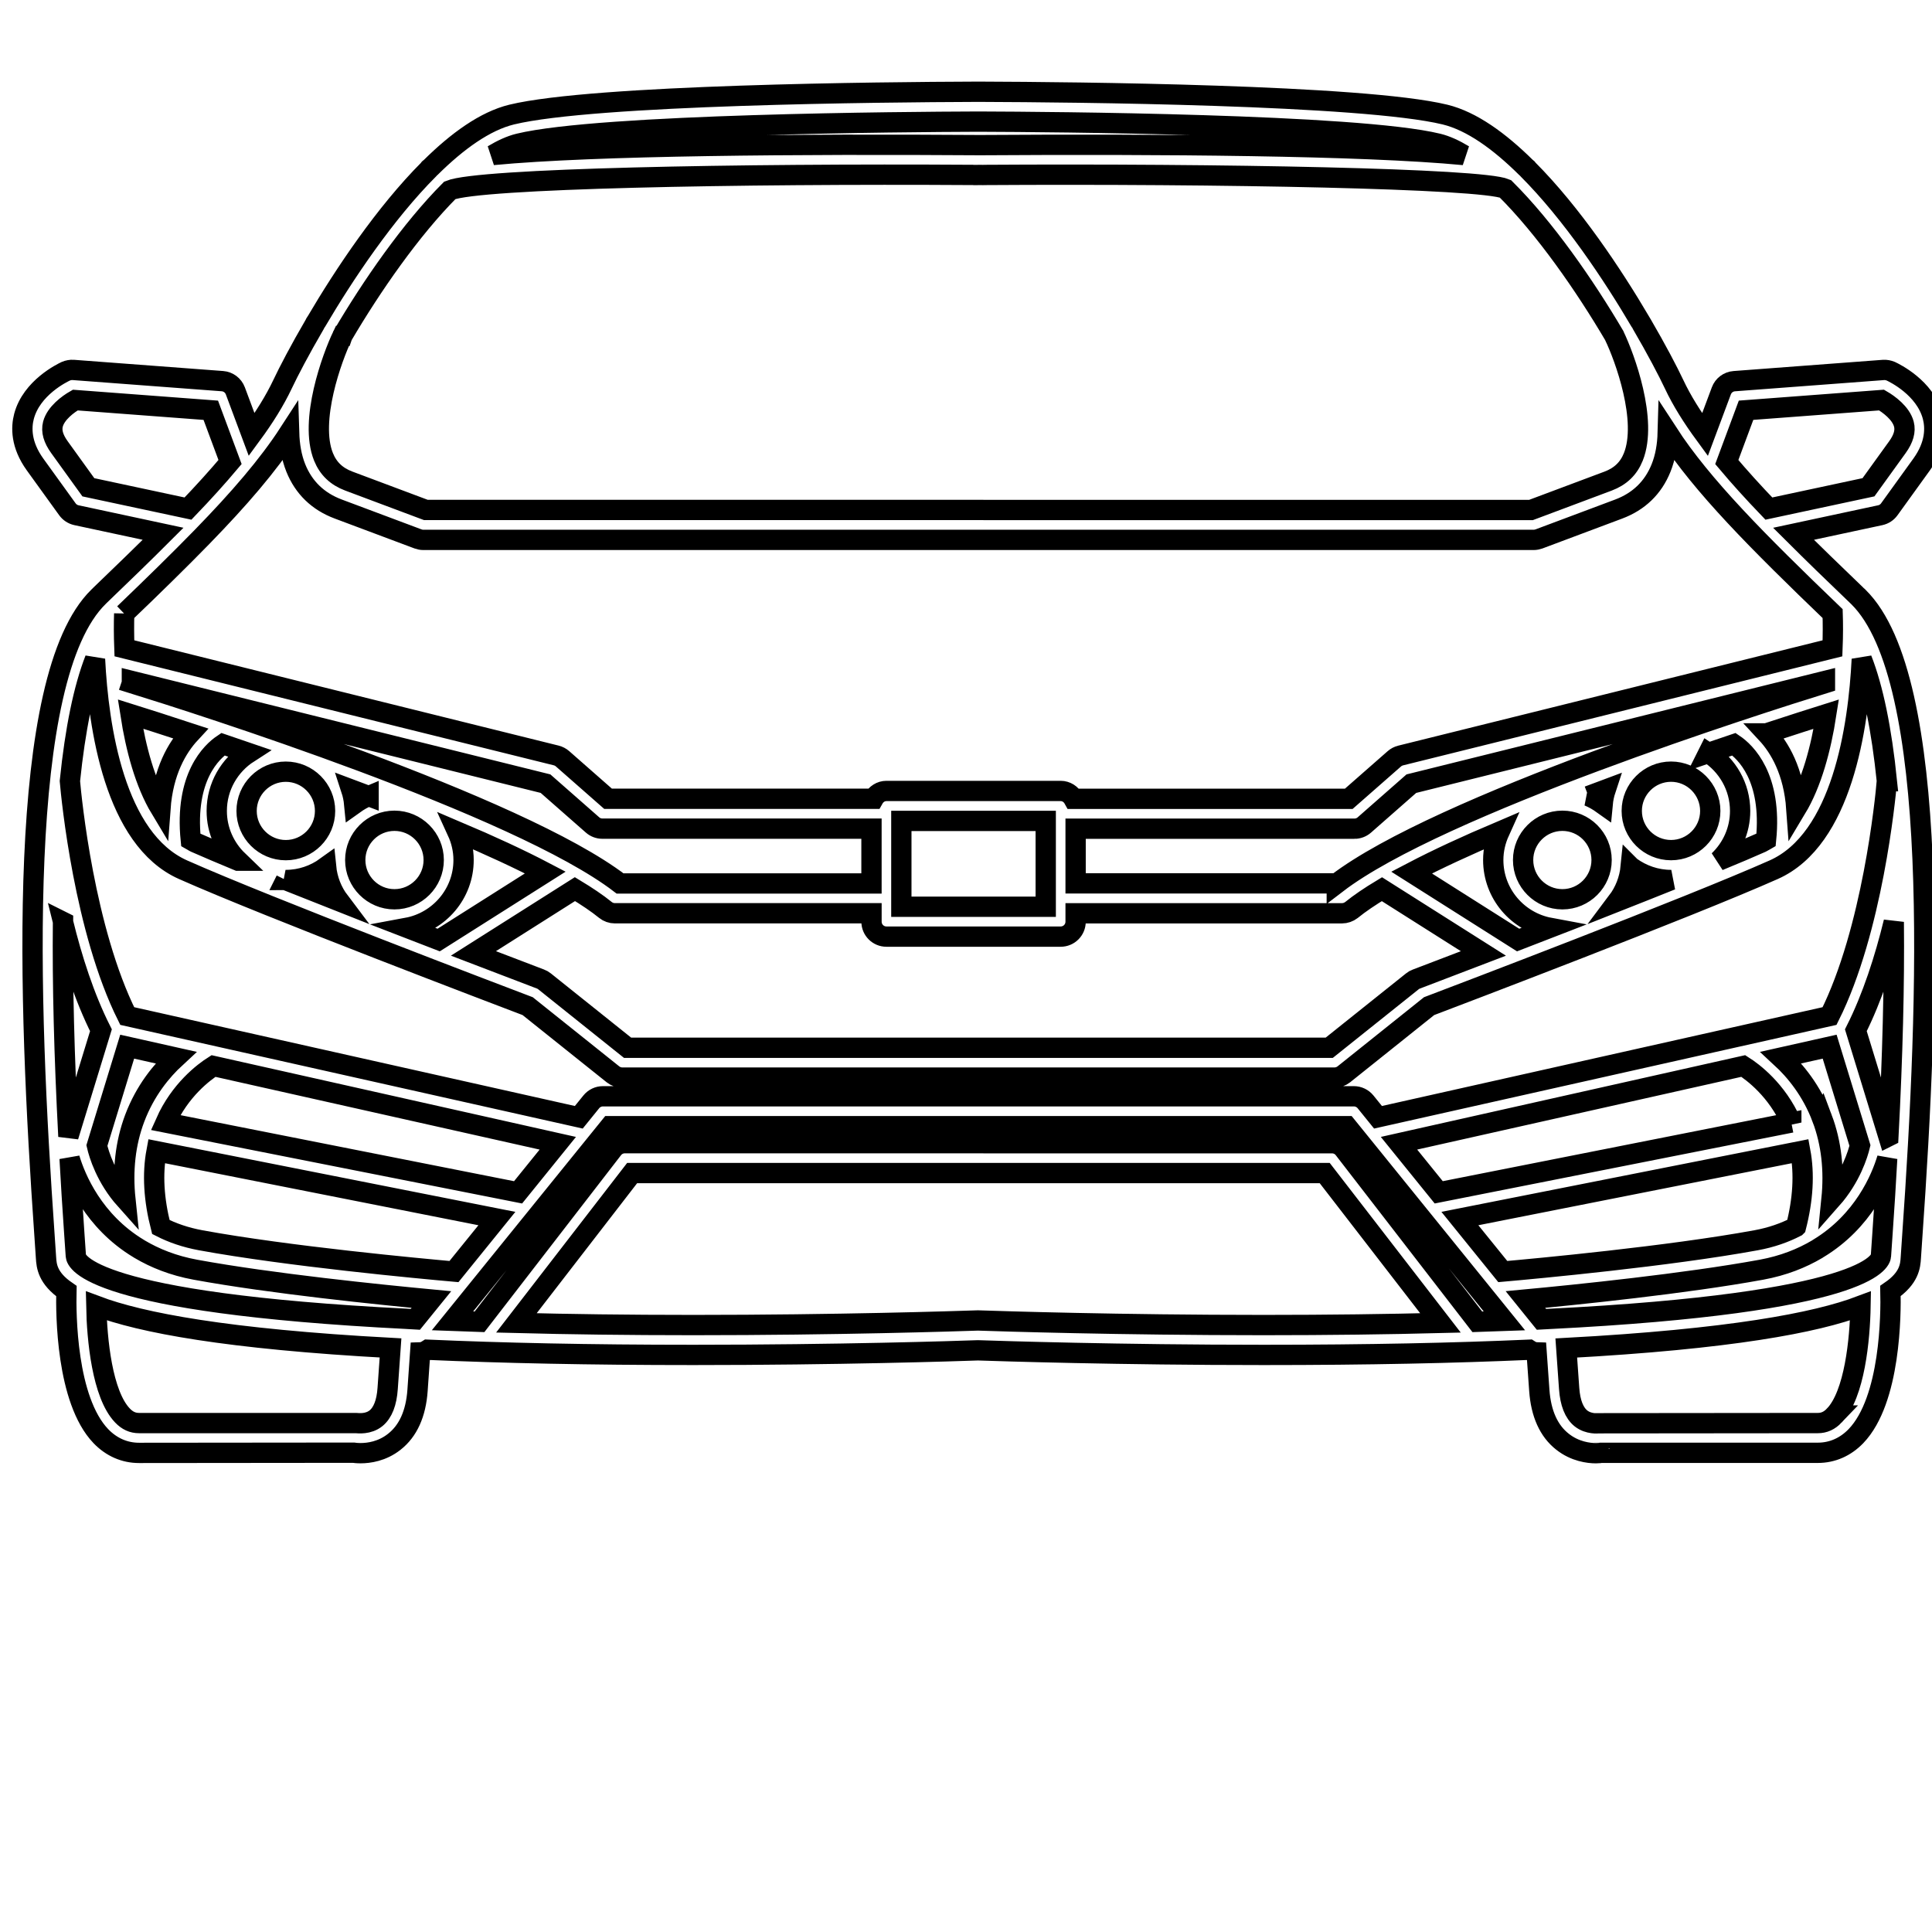 <?xml version="1.0" encoding="UTF-8" standalone="no"?>
<svg
   xmlns:dc="http://purl.org/dc/elements/1.1/"
   xmlns:cc="http://creativecommons.org/ns#"
   xmlns:rdf="http://www.w3.org/1999/02/22-rdf-syntax-ns#"
   xmlns:svg="http://www.w3.org/2000/svg"
   xmlns="http://www.w3.org/2000/svg"
   xmlns:sodipodi="http://sodipodi.sourceforge.net/DTD/sodipodi-0.dtd"
   xmlns:inkscape="http://www.inkscape.org/namespaces/inkscape"
   version="1.1"
   x="0px"
   y="0px"
   viewBox="0 0 377.953 377.953"
   enable-background="new 0 0 100 100"
   xml:space="preserve"
   id="svg30"
   sodipodi:docname="screengraphic.svg"
   width="100mm"
   height="100mm"
   inkscape:version="1.0.2 (e86c870879, 2021-01-15, custom)"><defs
     id="defs34" /><sodipodi:namedview
     pagecolor="#ffffff"
     bordercolor="#666666"
     borderopacity="1"
     objecttolerance="10"
     gridtolerance="10"
     guidetolerance="10"
     inkscape:pageopacity="0"
     inkscape:pageshadow="2"
     inkscape:window-width="1920"
     inkscape:window-height="986"
     id="namedview32"
     showgrid="false"
     inkscape:document-units="mm"
     units="mm"
     inkscape:zoom="1.1313709"
     inkscape:cx="80.140649"
     inkscape:cy="-42.572734"
     inkscape:window-x="-11"
     inkscape:window-y="-11"
     inkscape:window-maximized="1"
     inkscape:current-layer="svg30" /><path
     d="m 363.174,116.423 c -4.46,-4.281 -8.562,-8.261 -12.308,-11.998 l 16.966,-3.634 c 0.715,-0.155 1.342,-0.568 1.759,-1.148 l 6.323,-8.765 c 2.824,-3.908 2.736,-7.284 2.172,-9.424 -1.489,-5.616 -7.51,-8.511 -8.189,-8.829 -0.453,-0.191 -0.965,-0.286 -1.43,-0.254 l -29.202,2.196 c -1.14,0.087 -2.121,0.822 -2.522,1.898 l -3.201,8.566 c -2.474,-3.38 -4.535,-6.648 -6.053,-9.885 -1.172,-2.486 -3.388,-6.732 -6.327,-11.771 -0.032,-0.064 -0.075,-0.147 -0.083,-0.171 -0.028,-0.06 -0.079,-0.087 -0.107,-0.143 -5.5,-9.369 -13.487,-21.335 -22.093,-29.953 -0.048,-0.048 -0.056,-0.111 -0.099,-0.159 -0.056,-0.06 -0.155,-0.115 -0.238,-0.175 -5.215,-5.159 -10.64,-9.091 -15.862,-10.362 -16.092,-3.904 -73.206,-4.4 -90.335,-4.46 h -1.922 c -17.121,0.06 -74.227,0.556 -90.323,4.46 -5.219,1.271 -10.644,5.203 -15.85,10.354 -0.083,0.06 -0.183,0.115 -0.242,0.175 -0.048,0.048 -0.064,0.115 -0.103,0.167 -8.582,8.598 -16.557,20.521 -22.058,29.873 -0.044,0.079 -0.111,0.123 -0.155,0.207 -0.016,0.036 -0.068,0.143 -0.115,0.254 -2.923,5.004 -5.119,9.222 -6.287,11.696 -1.529,3.229 -3.574,6.505 -6.056,9.881 l -3.193,-8.559 c -0.405,-1.076 -1.386,-1.811 -2.522,-1.898 l -29.202,-2.196 c -0.457,-0.032 -0.985,0.064 -1.434,0.254 -0.679,0.318 -6.7,3.213 -8.185,8.829 -0.564,2.141 -0.651,5.516 2.168,9.424 l 6.327,8.765 c 0.421,0.58 1.048,0.993 1.755,1.148 l 16.962,3.634 c -3.741,3.745 -7.86,7.732 -12.335,12.03 -0.103,0.083 -0.191,0.183 -0.286,0.282 C 3.089,132.555 5.484,195.618 8.708,241.719 l 0.294,4.353 c 0.103,1.573 0.286,3.956 3.987,6.501 -0.103,4.388 -0.04,21.307 6.748,28.384 2.061,2.141 4.639,3.269 7.462,3.269 l 41.951,-0.04 c 0.147,0.024 0.655,0.095 1.406,0.095 1.573,0 4.198,-0.342 6.581,-2.232 2.697,-2.109 4.222,-5.5 4.543,-10.036 l 0.52,-7.447 c 0.536,-0.016 1.033,-0.226 1.485,-0.52 14.377,0.635 31.486,1.013 51.959,1.013 28.277,0 51.498,-0.747 55.668,-0.898 4.361,0.147 27.574,0.898 55.855,0.898 0.016,0 0.016,0 0.024,0 20.469,0 37.566,-0.377 51.939,-1.013 0.449,0.294 0.945,0.5 1.473,0.516 l 0.528,7.45 c 0.326,4.535 1.847,7.927 4.547,10.036 2.435,1.922 5.119,2.24 6.525,2.24 0.62,0 0.993,-0.064 0.985,-0.079 h 42.431 c 2.824,0 5.397,-1.128 7.462,-3.269 6.791,-7.069 6.851,-23.992 6.74,-28.384 3.709,-2.546 3.888,-4.917 3.987,-6.501 l 0.294,-4.353 c 3.229,-46.021 5.608,-108.937 -10.508,-124.879 -0.139,-0.143 -0.266,-0.278 -0.421,-0.401 z m -21.597,-36.168 26.51,-1.994 c 1.406,0.81 3.797,2.554 4.365,4.71 0.357,1.358 -0.064,2.832 -1.255,4.492 l -5.671,7.86 -19.488,4.17 c -3.062,-3.189 -5.786,-6.199 -8.229,-9.103 z M 101.49,28.094 c 15.866,-3.86 76.895,-4.257 88.949,-4.297 h 1.902 c 12.069,0.04 73.099,0.437 88.961,4.297 1.612,0.393 3.316,1.183 5.048,2.232 -19.897,-1.902 -59.802,-2.16 -94.644,-1.934 -35.001,-0.234 -75.267,0.02 -95.271,1.93 1.743,-1.044 3.439,-1.835 5.056,-2.228 z M 66.982,65.716 c 0.004,-0.012 0.004,-0.024 0.008,-0.036 5.731,-9.75 13.388,-20.791 21.013,-28.448 5.632,-2.327 56.299,-3.3 102.365,-3.01 0.028,0 0.052,0.016 0.079,0.016 0.008,0 0.016,0 0.02,0 0.413,-0.004 0.834,-0.004 1.247,-0.008 0.207,0 0.417,0 0.624,0.004 0.004,0 0.012,0 0.016,0 0.012,0 0.024,-0.008 0.04,-0.008 46.399,-0.294 97.384,0.687 102.094,2.705 7.721,7.665 15.509,18.868 21.323,28.745 0.008,0.02 0.008,0.04 0.016,0.06 2.002,4.158 6.553,16.529 3.693,23.65 -0.909,2.28 -2.53,3.828 -4.929,4.73 l -15.092,5.655 H 192.413 c -0.02,0 -0.04,-0.012 -0.06,-0.012 H 83.308 L 68.217,94.104 c -2.399,-0.902 -4.011,-2.45 -4.929,-4.722 -2.855,-7.105 1.696,-19.484 3.693,-23.666 z m -49.695,29.611 -5.667,-7.86 c -1.195,-1.66 -1.616,-3.133 -1.263,-4.492 0.572,-2.157 2.963,-3.908 4.369,-4.71 l 26.51,1.994 3.769,10.127 c -2.446,2.907 -5.171,5.921 -8.229,9.107 z m 7.01,24.714 c 5.687,-5.461 10.755,-10.417 15.282,-15.06 0.012,-0.012 0.024,-0.028 0.036,-0.04 7.153,-7.347 12.824,-13.908 16.946,-20.262 0.075,2.399 0.453,4.75 1.307,6.875 1.549,3.84 4.337,6.541 8.304,8.026 l 15.588,5.842 c 0.334,0.123 0.683,0.195 1.029,0.195 h 107.662 1.914 107.666 c 0.346,0 0.695,-0.071 1.025,-0.183 l 15.588,-5.842 c 3.964,-1.485 6.755,-4.186 8.3,-8.026 0.862,-2.133 1.243,-4.48 1.311,-6.887 6.74,10.377 17.578,21.251 32.26,35.362 0.064,1.902 0.071,4.198 -0.032,6.791 l -84.481,20.969 c -0.453,0.115 -0.878,0.334 -1.231,0.643 l -8.916,7.828 h -53.837 c -0.496,-0.902 -1.422,-1.537 -2.526,-1.537 h -34.087 c -1.092,0 -2.014,0.631 -2.514,1.525 h -51.943 l -8.908,-7.828 c -0.357,-0.31 -0.774,-0.528 -1.231,-0.643 l -84.477,-20.961 c -0.099,-2.597 -0.095,-4.885 -0.036,-6.787 z m 309.905,27.252 c 1.724,-0.592 3.392,-1.16 5.012,-1.704 2.2,1.485 7.514,6.438 6.275,18.706 -0.29,0.163 -0.564,0.373 -0.87,0.508 -2.28,1.017 -5.151,2.232 -8.384,3.562 2.566,-2.458 4.182,-5.898 4.182,-9.734 -0.008,-4.758 -2.49,-8.928 -6.215,-11.339 z M 46.58,168.378 c -3.237,-1.342 -6.108,-2.562 -8.392,-3.57 -0.306,-0.135 -0.576,-0.349 -0.866,-0.508 -1.239,-12.308 4.106,-17.248 6.291,-18.714 1.616,0.544 3.292,1.108 5.016,1.704 -3.733,2.399 -6.227,6.581 -6.227,11.35 -0.004,3.828 1.616,7.272 4.178,9.738 z M 31.382,158.183 c -2.991,-4.968 -4.813,-11.74 -5.858,-18.491 2.673,0.838 6.736,2.129 11.708,3.765 -2.597,2.804 -5.318,7.446 -5.85,14.726 z m 24.528,-7.22 c 4.238,0 7.681,3.443 7.681,7.677 0,4.238 -3.443,7.673 -7.681,7.673 -4.226,0 -7.669,-3.439 -7.669,-7.673 0,-4.234 3.443,-7.677 7.669,-7.677 z m 0,21.192 c 2.947,0 5.659,-0.969 7.879,-2.574 0.254,2.53 1.176,4.845 2.633,6.771 -3.602,-1.418 -7.168,-2.84 -10.564,-4.198 0.016,0 0.032,0 0.052,0 z M 25.798,133.647 v -0.429 l 80.919,20.084 9.202,8.082 c 0.532,0.469 1.219,0.723 1.926,0.723 h 52.642 v 10.719 h -49.191 c -19.984,-15.31 -82.976,-35.298 -95.498,-39.178 z m 46.307,22.077 c -1.005,0.413 -1.938,0.949 -2.812,1.573 -0.095,-0.989 -0.29,-1.934 -0.592,-2.855 1.136,0.425 2.268,0.854 3.404,1.283 z m 5.06,4.841 c 4.23,0 7.677,3.443 7.681,7.677 0,4.238 -3.447,7.681 -7.681,7.681 -4.234,0 -7.669,-3.447 -7.669,-7.681 0,-4.234 3.443,-7.677 7.669,-7.677 z m 13.523,7.677 c 0,-1.998 -0.461,-3.876 -1.243,-5.58 6.295,2.669 12.184,5.377 17.232,8.026 l -20.862,13.209 c -1.986,-0.763 -4.055,-1.573 -6.184,-2.395 6.279,-1.164 11.057,-6.656 11.057,-13.261 z m 21.787,5.695 c 2.311,1.398 4.349,2.76 5.969,4.079 0.52,0.417 1.172,0.643 1.839,0.643 h 50.207 v 1.644 c 0,1.62 1.307,2.923 2.915,2.923 h 34.091 c 1.62,0 2.923,-1.303 2.923,-2.923 v -1.64 h 52.11 c 0.667,0 1.311,-0.23 1.839,-0.631 1.624,-1.319 3.662,-2.693 5.973,-4.083 l 19.857,12.57 c -7.669,2.939 -12.963,4.944 -13.122,5.012 -0.282,0.099 -0.552,0.254 -0.786,0.449 l -16.255,12.991 h -67.678 -1.906 -67.682 l -16.247,-12.995 c -0.238,-0.195 -0.508,-0.349 -0.794,-0.453 -0.163,-0.064 -5.449,-2.069 -13.114,-5.008 z m 63.853,3.451 V 160.59 h 28.245 v 16.799 z m 99.815,-6.692 c 5.048,-2.645 10.922,-5.35 17.212,-8.018 -0.77,1.704 -1.235,3.57 -1.235,5.56 0,6.605 4.774,12.101 11.053,13.269 -2.121,0.822 -4.198,1.624 -6.184,2.391 z m 21.819,-2.454 c 0,-4.234 3.451,-7.677 7.685,-7.677 4.234,0 7.669,3.443 7.669,7.677 0,4.238 -3.443,7.681 -7.669,7.681 -4.242,-0.004 -7.685,-3.451 -7.685,-7.681 z m 12.768,-12.51 c 1.124,-0.429 2.252,-0.85 3.384,-1.271 -0.302,0.913 -0.496,1.863 -0.588,2.84 -0.874,-0.624 -1.795,-1.16 -2.796,-1.569 z m -49.218,17.081 h -51.093 v -10.699 h 54.544 v 0.004 c 0.707,0 1.398,-0.258 1.93,-0.723 l 9.206,-8.09 80.911,-20.092 v 0.433 c -12.522,3.876 -75.513,23.865 -95.498,39.167 z m 57.503,-3.241 c 2.232,1.604 4.941,2.581 7.887,2.581 0.016,0 0.032,-0.008 0.048,-0.008 -3.392,1.366 -6.958,2.776 -10.556,4.198 1.45,-1.926 2.371,-4.242 2.621,-6.771 z m 7.887,-3.265 c -4.242,0 -7.685,-3.439 -7.685,-7.673 0,-4.234 3.447,-7.677 7.685,-7.677 4.222,0 7.665,3.443 7.673,7.677 0,4.242 -3.447,7.673 -7.673,7.673 z m 18.678,-22.84 c 4.968,-1.632 9.027,-2.927 11.692,-3.765 -1.044,6.748 -2.867,13.515 -5.854,18.479 -0.524,-7.272 -3.237,-11.914 -5.838,-14.714 z M 12.323,180.34 c 1.763,7.216 4.174,14.746 7.423,21.204 l -6.366,20.767 c -0.826,-15.763 -1.18,-29.754 -1.056,-41.97 z m 20.056,39.258 c 2.824,-6.37 7.526,-9.877 9.385,-11.057 l 67.356,15.111 -7.768,9.603 z m 64.826,18.785 -8.396,10.37 c -6.521,-0.58 -32.459,-2.991 -49.532,-6.12 -3.022,-0.556 -5.6,-1.465 -7.812,-2.597 -1.374,-5.354 -1.68,-10.334 -0.842,-14.829 z M 26.35,218.772 c -1.831,4.865 -2.415,10.195 -1.815,15.918 -3.825,-4.281 -5.199,-8.92 -5.58,-10.588 l 5.925,-19.345 9.516,2.133 c -2.788,2.574 -5.997,6.442 -8.046,11.883 z m 49.488,52.84 c -0.191,2.8 -0.957,4.758 -2.276,5.834 -1.513,1.223 -3.463,0.977 -3.932,0.945 H 27.2 c -1.243,0 -2.276,-0.465 -3.245,-1.481 -3.964,-4.134 -4.996,-14.869 -5.119,-21.446 8.773,3.304 25.513,6.493 57.562,8.229 z m 5.417,-13.519 c -0.52,-0.032 -0.989,-0.056 -1.501,-0.083 -0.012,-0.004 -0.016,-0.008 -0.024,-0.008 -0.008,0 -0.02,0.004 -0.028,0.004 -62.026,-3.102 -64.79,-11.207 -64.866,-12.319 l -0.302,-4.373 c -0.353,-5.064 -0.655,-9.929 -0.917,-14.682 1.18,3.932 4.647,12.268 13.487,17.609 0.071,0.056 0.139,0.083 0.21,0.131 2.998,1.775 6.573,3.221 10.918,4.019 14.845,2.724 36.216,4.893 46.16,5.834 z m 165.908,1.124 c -28.185,0 -51.303,-0.747 -55.851,-0.898 -4.357,0.147 -27.487,0.898 -55.668,0.898 -12.891,0 -24.333,-0.155 -34.623,-0.421 l 22.645,-29.317 h 66.764 c 0.008,0 0.012,0.004 0.02,0.004 h 68.702 l 22.645,29.317 c -10.294,0.262 -21.736,0.417 -34.635,0.417 z m 41.839,-0.635 -26.116,-33.805 c -0.552,-0.723 -1.402,-1.132 -2.311,-1.132 h -68.174 c -0.012,0 -0.024,-0.008 -0.04,-0.008 h -70.128 c -0.905,0 -1.755,0.413 -2.311,1.132 l -26.116,33.813 c -1.783,-0.056 -3.586,-0.111 -5.294,-0.179 l 30.838,-38.094 h 71.101 1.91 71.109 l 30.838,38.094 c -1.716,0.064 -3.519,0.123 -5.306,0.179 z m 67.459,-39.806 c -2.053,-5.445 -5.258,-9.313 -8.046,-11.887 l 9.516,-2.133 5.929,19.337 c -0.389,1.624 -1.771,6.231 -5.568,10.52 0.576,-5.687 -0.012,-11.001 -1.831,-15.838 z m -5.111,21.235 c -2.22,1.14 -4.794,2.069 -7.82,2.621 -17.073,3.13 -43.019,5.544 -49.544,6.12 l -8.392,-10.37 66.59,-13.177 c 0.838,4.496 0.532,9.464 -0.834,14.806 z m -0.921,-20.413 -68.972,13.654 -7.772,-9.603 67.352,-15.111 c 1.863,1.176 6.569,4.682 9.393,11.061 z m 8.423,57.312 c -0.969,1.017 -2.002,1.481 -3.241,1.481 l -42.92,0.04 c -0.008,0.008 -1.906,0.23 -3.396,-0.941 -1.346,-1.068 -2.129,-3.046 -2.327,-5.874 l -0.56,-7.911 c 32.054,-1.74 48.797,-4.929 57.562,-8.237 -0.115,6.565 -1.148,17.3 -5.119,21.442 z m 9.416,-35.596 -0.302,4.377 c -0.071,1.116 -2.84,9.214 -64.838,12.323 -0.016,0.004 -0.032,-0.004 -0.048,-0.004 -0.008,0 -0.016,0.008 -0.032,0.008 -0.512,0.032 -0.977,0.056 -1.497,0.083 l -3.133,-3.88 c 9.937,-0.929 31.315,-3.11 46.16,-5.83 4.321,-0.794 7.887,-2.232 10.878,-3.995 0.087,-0.06 0.183,-0.095 0.266,-0.171 8.825,-5.342 12.288,-13.662 13.467,-17.598 -0.262,4.758 -0.564,9.623 -0.921,14.686 z m 1.156,-19.003 -6.366,-20.763 c 3.245,-6.45 5.659,-13.976 7.419,-21.184 0.127,12.208 -0.222,26.192 -1.052,41.947 z m -0.294,-69.489 c -0.31,3.562 -2.832,29.178 -11.215,45.942 l -88.337,19.806 -2.446,-3.026 c -0.552,-0.675 -1.39,-1.08 -2.272,-1.08 h -72.503 -1.91 -72.499 c -0.882,0 -1.716,0.401 -2.268,1.08 l -2.45,3.026 -88.341,-19.806 C 16.508,181.996 13.979,156.317 13.673,152.798 c 1.048,-10.203 2.689,-18.146 4.913,-23.845 0.663,13.269 3.832,35.235 17.224,41.188 16.537,7.359 62.463,24.806 67.416,26.688 l 16.692,13.344 c 0.52,0.413 1.164,0.635 1.827,0.635 h 68.702 1.91 68.698 c 0.667,0 1.311,-0.23 1.831,-0.635 l 16.684,-13.344 c 4.952,-1.882 50.878,-19.329 67.416,-26.688 13.396,-5.953 16.565,-27.911 17.232,-41.18 2.228,5.699 3.868,13.646 4.913,23.861 z"
     id="path24"
     style="fill:none;stroke:#000000;stroke-width:3.971" /></svg>
